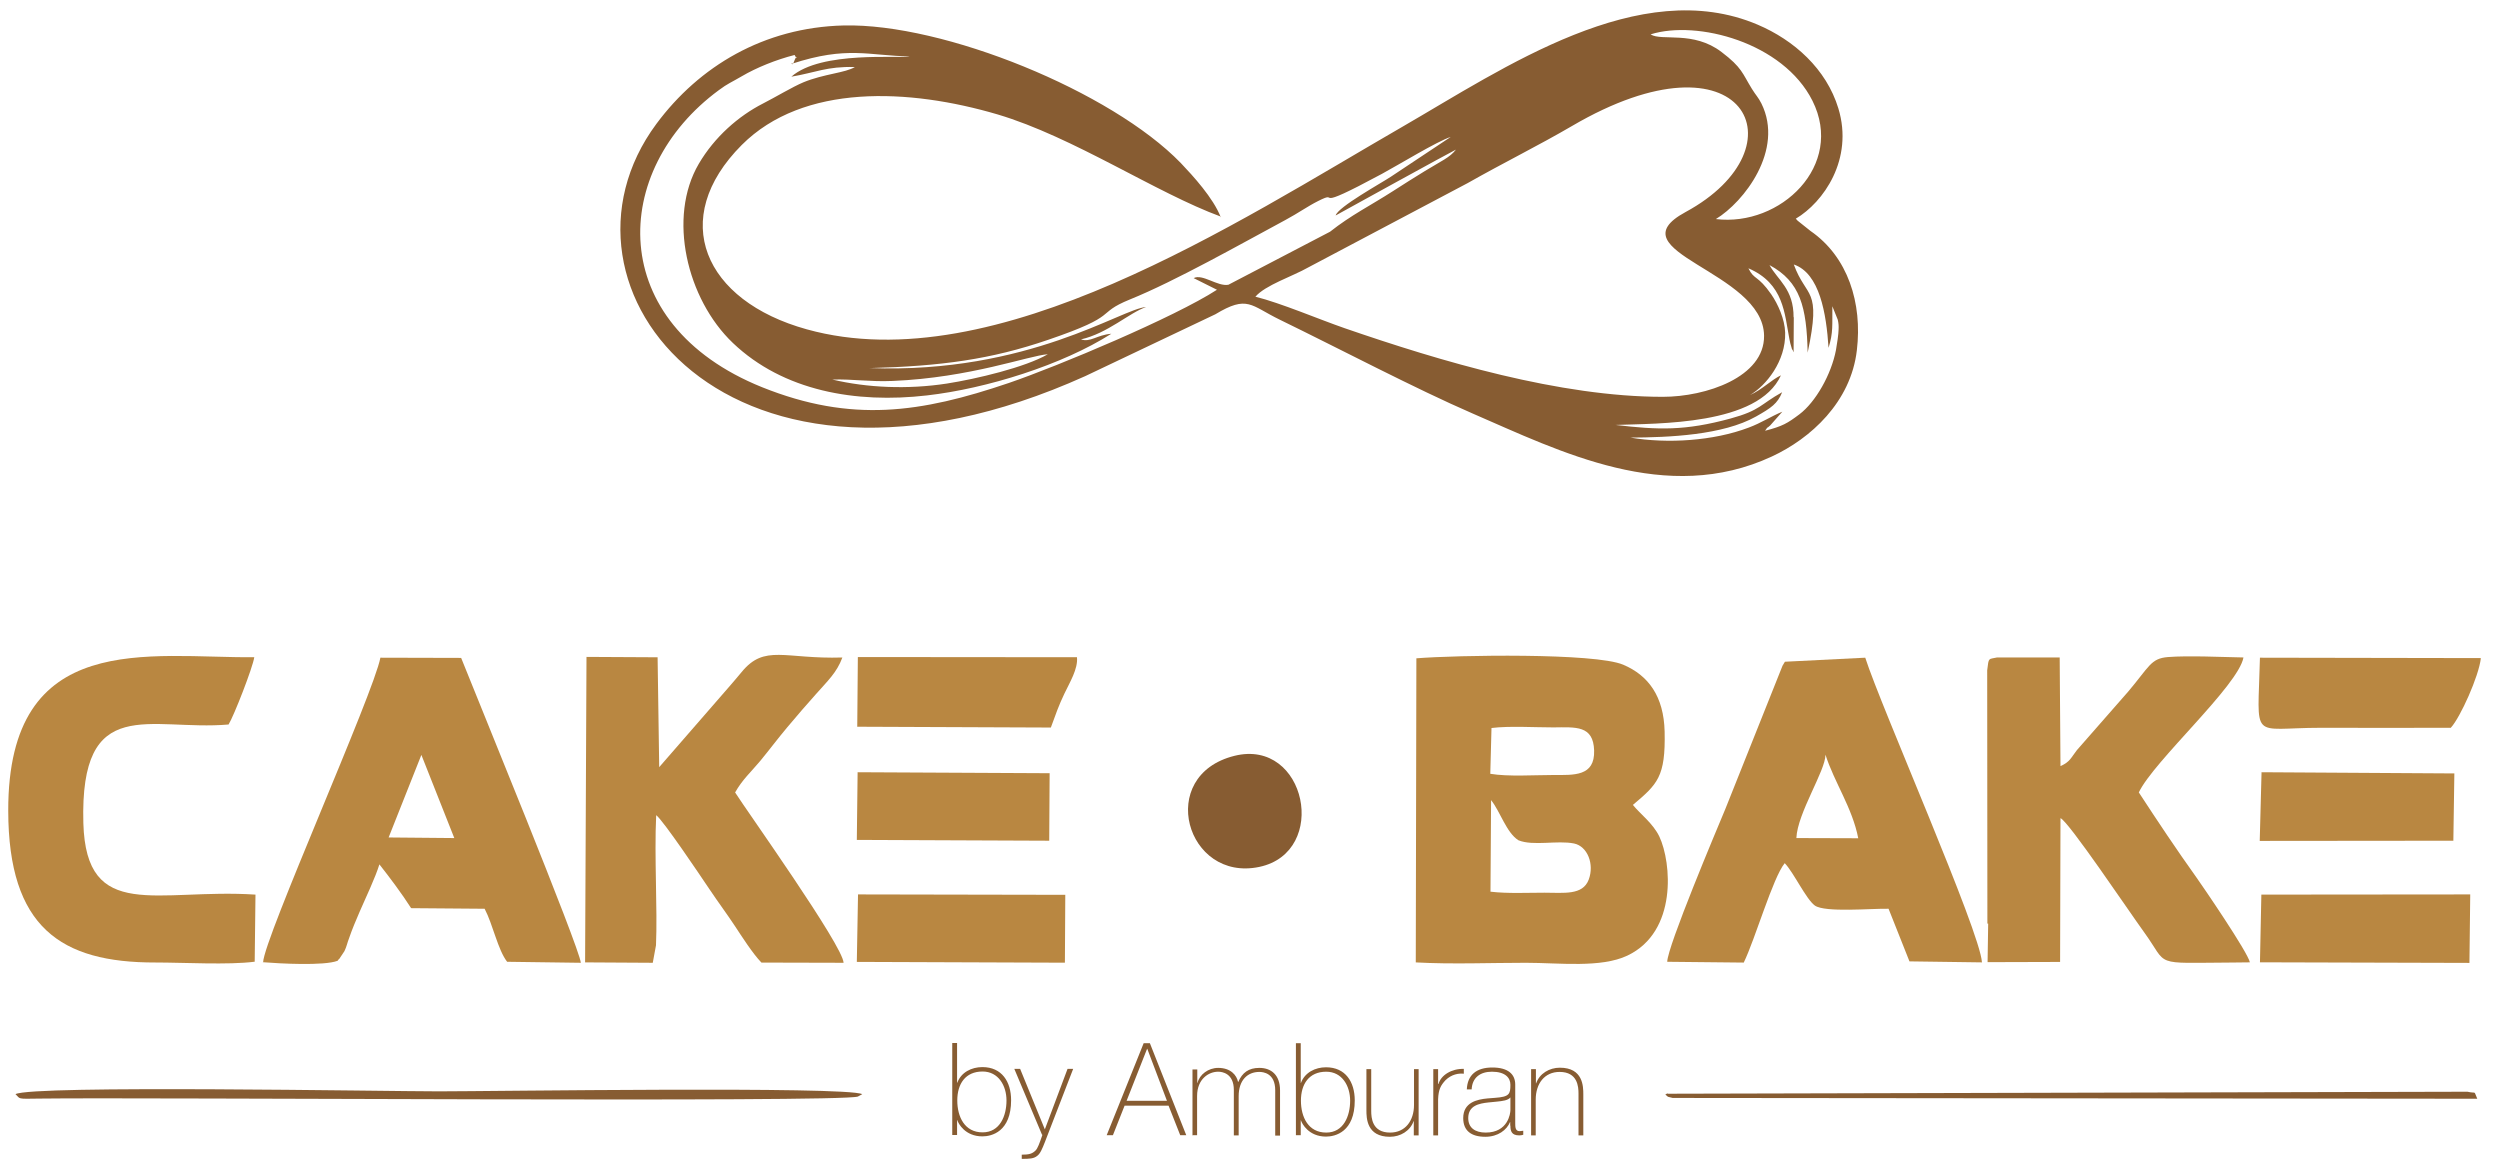 <svg width="129" height="60" viewBox="0 0 129 60" fill="none" xmlns="http://www.w3.org/2000/svg">
<path d="M49.136 58.565H49.385V57.798H49.396C49.447 57.974 49.8 58.637 50.691 58.637C51.168 58.637 52.173 58.399 52.173 56.772C52.173 55.818 51.696 55.062 50.691 55.062C50.131 55.062 49.593 55.331 49.396 55.87H49.385V53.818H49.136V58.565ZM50.701 58.43C49.769 58.43 49.396 57.622 49.396 56.782C49.396 55.932 49.81 55.29 50.701 55.29C51.52 55.29 51.935 56.026 51.935 56.782C51.935 57.57 51.603 58.43 50.701 58.43ZM53.79 58.554C53.634 59.011 53.541 59.259 53.437 59.363C53.261 59.539 53.095 59.581 52.722 59.581V59.798C53.116 59.798 53.344 59.788 53.52 59.643C53.676 59.529 53.779 59.28 53.914 58.938L55.375 55.155H55.085L53.914 58.275L52.639 55.155H52.339L53.769 58.554H53.79ZM57.117 58.575H57.427L58.029 57.052H60.298L60.899 58.575H61.21L59.334 53.829H59.013L57.106 58.575H57.117ZM58.132 56.803L59.189 54.119H59.2L60.215 56.803H58.132ZM61.521 58.575H61.77V56.554C61.77 55.673 62.371 55.3 62.858 55.3C63.065 55.3 63.666 55.383 63.666 56.243V58.586H63.915V56.565C63.915 55.736 64.371 55.311 64.983 55.311C65.18 55.311 65.801 55.373 65.801 56.254V58.596H66.05V56.264C66.05 55.466 65.594 55.103 64.983 55.103C64.423 55.103 64.102 55.352 63.894 55.829H63.884C63.812 55.476 63.501 55.103 62.858 55.103C62.35 55.103 61.894 55.445 61.791 55.881H61.78V55.186H61.532V58.606L61.521 58.575ZM66.869 58.575H67.118V57.808H67.128C67.18 57.984 67.532 58.648 68.423 58.648C68.9 58.648 69.905 58.409 69.905 56.782C69.905 55.829 69.429 55.072 68.423 55.072C67.864 55.072 67.325 55.342 67.128 55.881H67.118V53.829H66.869V58.575ZM68.434 58.441C67.501 58.441 67.128 57.632 67.128 56.793C67.128 55.943 67.542 55.3 68.434 55.3C69.252 55.3 69.667 56.036 69.667 56.793C69.667 57.58 69.335 58.441 68.434 58.441ZM73.211 55.166H72.963V57.01C72.963 57.839 72.507 58.441 71.729 58.441C70.797 58.441 70.755 57.673 70.755 57.321V55.166H70.507V57.28C70.507 57.694 70.517 58.658 71.719 58.658C72.258 58.658 72.766 58.358 72.942 57.85H72.952V58.586H73.201V55.166H73.211ZM74.206 55.166H73.958V58.586H74.206V56.72C74.227 56.212 74.341 56.005 74.59 55.736C74.901 55.435 75.263 55.373 75.533 55.404V55.155C74.911 55.134 74.351 55.476 74.227 55.932H74.206V55.176V55.166ZM77.937 58.088C77.937 58.368 77.999 58.586 78.393 58.586C78.466 58.586 78.528 58.575 78.6 58.554V58.347C78.518 58.358 78.455 58.368 78.414 58.368C78.186 58.368 78.186 58.15 78.186 57.953V55.964C78.186 55.435 77.823 55.083 77.004 55.083C76.186 55.083 75.719 55.466 75.688 56.212H75.937C75.968 55.601 76.383 55.3 76.984 55.3C77.668 55.3 77.937 55.611 77.937 55.974C77.937 56.451 77.885 56.596 77.15 56.648L76.756 56.679C76.207 56.73 75.502 56.886 75.502 57.694C75.502 58.347 75.916 58.658 76.642 58.658C77.295 58.658 77.751 58.306 77.916 57.901H77.927V58.078L77.937 58.088ZM77.937 57.28C77.937 57.456 77.813 58.441 76.662 58.441C76.113 58.441 75.761 58.192 75.761 57.694C75.761 57.052 76.31 56.938 76.808 56.886L77.233 56.844C77.533 56.813 77.813 56.782 77.937 56.627V57.269V57.28ZM78.994 58.586H79.243V56.741C79.243 55.912 79.699 55.311 80.476 55.311C81.409 55.311 81.451 56.078 81.451 56.43V58.586H81.699V56.471C81.699 56.057 81.689 55.093 80.487 55.093C79.948 55.093 79.44 55.394 79.264 55.901H79.253V55.166H79.005V58.586H78.994Z" fill="#875C32"/>
<path fill-rule="evenodd" clip-rule="evenodd" d="M42.949 19.585C44.037 19.554 44.887 19.709 46.058 19.657C50.068 19.492 53.105 18.341 54.069 18.279C52.908 18.953 50.379 19.554 48.856 19.792C46.835 20.103 44.752 20.01 42.949 19.585ZM92.549 16.383C92.56 14.901 91.72 14.445 91.306 13.678C92.902 14.538 93.223 15.844 93.275 18.196C94 14.787 93.213 15.44 92.56 13.647C93.897 14.103 94.239 16.186 94.353 17.948C94.601 17.149 94.539 16.766 94.549 15.802L94.829 16.497C94.871 16.683 94.881 16.818 94.871 17.004C94.871 17.212 94.788 17.782 94.736 18.061C94.498 19.316 93.689 20.746 92.85 21.378C92.228 21.844 91.99 21.989 91.078 22.228C91.275 21.938 91.119 22.166 91.347 21.948L91.969 21.243C91.368 21.492 90.881 21.824 90.238 22.062C88.414 22.756 86.041 22.901 84.124 22.58C86.124 22.57 88.901 22.456 90.611 21.492C91.399 21.046 91.72 20.829 91.959 20.238C90.819 20.87 90.85 21.171 89.295 21.596C86.932 22.238 85.585 22.186 83.357 21.927C85.533 21.844 90.725 21.958 91.896 19.367C91.42 19.585 90.901 20.124 90.3 20.383C91.119 19.906 92.156 18.642 92.114 17.16C92.093 16.465 91.741 15.688 91.399 15.191C90.694 14.175 90.518 14.465 90.218 13.844C92.052 14.631 92.083 16.196 92.332 17.491C92.383 17.751 92.373 17.688 92.435 17.906C92.446 17.948 92.477 18.072 92.487 18.041C92.498 18.02 92.518 18.134 92.549 18.175L92.56 16.352L92.549 16.383ZM64.775 15.315C65.282 14.714 66.702 14.258 67.5 13.802L75.729 9.449C77.594 8.392 79.367 7.522 81.108 6.506C90.021 1.283 93.161 7.594 86.974 10.942C83.191 12.994 90.995 13.978 91.026 17.326C91.047 19.461 88.031 20.476 85.802 20.476C80.496 20.476 74.361 18.652 69.376 16.932C68.029 16.465 66.122 15.647 64.764 15.305L64.775 15.315ZM40.855 3.293C43.726 2.35 44.835 2.879 46.949 2.91C46.441 3.034 42.379 2.599 40.834 3.957C42.068 3.749 42.669 3.418 44.109 3.459C43.633 3.76 42.513 3.811 41.456 4.247C40.907 4.475 39.995 5.024 39.383 5.335C38.098 5.988 36.865 7.076 36.057 8.454C34.44 11.211 35.435 15.429 37.819 17.699C40.42 20.176 44.161 20.829 47.83 20.404C50.918 20.051 54.825 18.828 57.344 17.222C56.598 17.284 56.266 17.678 55.779 17.512C57.157 17.201 58.276 16.134 59.137 15.844C57.914 15.906 53.074 19.295 44.876 18.994C48.566 18.891 51.126 18.549 54.09 17.533C57.883 16.238 56.453 16.206 58.308 15.45C60.639 14.507 64.028 12.589 66.319 11.356C67.013 10.983 67.459 10.652 68.018 10.372C69.262 9.739 67.438 11.056 71.304 8.973C72.133 8.527 74.185 7.273 74.858 7.066L71.77 9.118C71.273 9.449 69.034 10.683 68.92 11.118C68.93 11.107 75.055 7.739 75.128 7.719C74.807 8.133 74.382 8.299 73.522 8.827C72.931 9.19 72.485 9.47 71.874 9.864C70.713 10.61 69.718 11.097 68.63 11.957L63.386 14.693C62.826 14.797 62.049 14.113 61.593 14.351L62.795 14.952C60.598 16.372 54.629 18.88 52.058 19.761C47.509 21.305 43.944 21.834 39.321 19.979C31.206 16.704 31.486 8.776 37.093 4.651C37.549 4.309 37.746 4.247 38.275 3.936C39.031 3.49 40.057 3.076 41 2.837C41.197 3.231 41.135 2.692 40.98 3.159C40.845 3.542 40.855 3.065 40.845 3.314L40.855 3.293ZM85.181 1.77C87.564 1.024 92.01 2.184 93.523 5.2C95.192 8.537 91.876 11.709 88.538 11.304C89.99 10.424 92.073 7.739 90.891 5.345C90.725 5.014 90.611 4.931 90.394 4.578C89.907 3.791 89.896 3.49 88.829 2.682C87.378 1.573 85.751 2.133 85.181 1.78V1.77ZM62.992 11.211C62.608 10.216 61.551 9.066 60.93 8.413C57.354 4.723 48.7 1.189 43.529 1.314C39.414 1.417 36.077 3.418 33.87 6.392C27.621 14.818 37.663 27.669 55.996 19.409L62.712 16.217C64.381 15.211 64.526 15.761 66.039 16.497C69.086 17.979 73.045 20.062 75.988 21.337C80.507 23.295 85.989 26.083 91.43 23.554C93.42 22.632 95.503 20.756 95.814 18.072C96.104 15.647 95.358 13.253 93.42 11.916L92.757 11.387C92.736 11.367 92.694 11.325 92.663 11.284C94.083 10.444 95.658 8.226 94.86 5.594C94.239 3.552 92.57 2.07 90.694 1.272C84.6 -1.319 77.594 3.521 72.371 6.537C63.821 11.47 51.364 19.699 41.632 16.994C36.316 15.522 34.471 11.294 38.275 7.48C41.456 4.299 46.907 4.558 51.478 5.905C55.385 7.066 59.665 9.957 63.002 11.18L62.992 11.211Z" fill="#875C32"/>
<path fill-rule="evenodd" clip-rule="evenodd" d="M76.94 41.286C77.407 41.866 77.728 42.965 78.35 43.358C79.117 43.669 80.35 43.348 81.221 43.524C81.915 43.669 82.278 44.592 81.977 45.39C81.666 46.208 80.702 46.063 79.687 46.063C78.796 46.063 77.811 46.115 76.909 46.011L76.94 41.275V41.286ZM76.961 37.565C77.894 37.451 79.179 37.534 80.153 37.534C81.314 37.524 82.216 37.42 82.257 38.726C82.298 40.073 81.21 39.99 80.153 39.99C79.2 39.99 77.821 40.084 76.899 39.928L76.961 37.575V37.565ZM73.054 49.66C74.909 49.763 76.909 49.68 78.733 49.68C80.454 49.68 82.599 49.96 83.977 49.307C86.568 48.074 86.247 44.498 85.625 43.172C85.293 42.477 84.641 42.011 84.257 41.534C85.532 40.456 85.946 40.084 85.895 37.752C85.853 35.928 85.055 34.85 83.76 34.3C82.298 33.679 75.147 33.803 73.085 33.969L73.054 49.649V49.66Z" fill="#B98741"/>
<path fill-rule="evenodd" clip-rule="evenodd" d="M102.59 47.657L102.559 49.647L106.301 49.636L106.321 42.216C106.746 42.392 109.845 47.014 110.643 48.113C111.928 49.885 110.995 49.688 115.193 49.667L116.094 49.657C115.991 49.139 113.638 45.698 113.327 45.263C112.291 43.812 111.4 42.475 110.363 40.889C111.13 39.273 115.504 35.376 115.763 33.925C114.654 33.904 112.923 33.821 111.866 33.904C110.975 33.977 110.912 34.391 109.814 35.687L107.171 38.703C106.86 39.096 106.829 39.304 106.321 39.532L106.28 33.925H103.046C102.601 34.029 102.621 33.894 102.539 34.588L102.549 47.657H102.59Z" fill="#B98741"/>
<path fill-rule="evenodd" clip-rule="evenodd" d="M21.743 38.953L23.442 43.244L20.053 43.213L21.743 38.953ZM13.545 49.649C14.436 49.721 16.727 49.846 17.421 49.576C17.452 49.545 17.494 49.462 17.504 49.483L17.773 49.079C17.898 48.82 17.908 48.675 18.022 48.384C18.167 47.959 18.364 47.493 18.561 47.037C18.893 46.27 19.359 45.306 19.577 44.602C20.116 45.285 20.737 46.115 21.214 46.861L25.007 46.892C25.432 47.7 25.691 49.017 26.168 49.628L29.971 49.68C29.909 48.903 24.51 35.751 23.795 33.948L19.628 33.937C19.297 35.74 13.607 48.447 13.576 49.659L13.545 49.649Z" fill="#B98741"/>
<path fill-rule="evenodd" clip-rule="evenodd" d="M30.201 49.659L33.683 49.68L33.849 48.778C33.932 46.902 33.756 44.228 33.859 42.062C34.222 42.332 36.129 45.171 36.575 45.835C37.103 46.622 37.476 47.109 37.922 47.783C38.243 48.27 38.844 49.213 39.29 49.669L43.529 49.68C43.498 48.799 38.544 41.855 37.932 40.891C38.295 40.238 38.761 39.824 39.228 39.264C39.715 38.673 40.098 38.155 40.627 37.523C41.187 36.86 41.622 36.352 42.088 35.834C42.7 35.139 43.176 34.714 43.467 33.927C40.482 34.02 39.456 33.222 38.264 34.683C38.005 35.005 37.932 35.067 37.684 35.367L34.015 39.585L33.932 33.916L30.263 33.896L30.191 49.659H30.201Z" fill="#B98741"/>
<path fill-rule="evenodd" clip-rule="evenodd" d="M92.693 43.244C92.745 41.959 94.195 39.772 94.195 38.943C94.641 40.352 95.584 41.689 95.885 43.254L92.693 43.244ZM86.029 49.628L89.977 49.669C90.568 48.457 91.48 45.285 92.092 44.539C92.558 45.026 93.19 46.394 93.646 46.726C94.175 47.099 96.579 46.871 97.45 46.892L98.528 49.607L102.269 49.659C102.175 48.053 97.066 36.497 96.247 33.937L92.102 34.145C92.081 34.176 91.998 34.31 91.978 34.352L89.024 41.752C88.578 42.819 86.039 48.84 86.029 49.628Z" fill="#B98741"/>
<path fill-rule="evenodd" clip-rule="evenodd" d="M13.142 49.634L13.183 46.162C8.115 45.831 4.446 47.624 4.301 42.473C4.115 35.716 7.742 37.737 11.794 37.384C12.064 36.959 13.048 34.431 13.121 33.912C7.732 33.964 0.405 32.42 0.425 41.841C0.436 47.841 3.13 49.676 8.022 49.665C9.494 49.665 11.774 49.8 13.142 49.624V49.634Z" fill="#B98741"/>
<path fill-rule="evenodd" clip-rule="evenodd" d="M126.469 37.544C126.946 37.026 127.91 34.901 128.013 33.958L116.613 33.937C116.51 38.331 116.064 37.554 119.764 37.554C122.002 37.554 124.241 37.565 126.469 37.554V37.544Z" fill="#B98741"/>
<path fill-rule="evenodd" clip-rule="evenodd" d="M44.223 37.499L54.224 37.541C54.494 36.805 54.618 36.432 54.929 35.779C55.188 35.23 55.634 34.514 55.572 33.913L44.265 33.903L44.234 37.51L44.223 37.499Z" fill="#B98741"/>
<path fill-rule="evenodd" clip-rule="evenodd" d="M116.614 49.655L127.423 49.686L127.464 46.152L116.686 46.162L116.614 49.655Z" fill="#B98741"/>
<path fill-rule="evenodd" clip-rule="evenodd" d="M44.212 49.634L54.949 49.675L54.969 46.173L44.274 46.152L44.212 49.634Z" fill="#B98741"/>
<path fill-rule="evenodd" clip-rule="evenodd" d="M116.602 43.391L126.593 43.381L126.645 39.909L116.696 39.847L116.602 43.391Z" fill="#B98741"/>
<path fill-rule="evenodd" clip-rule="evenodd" d="M44.212 43.339L54.14 43.381L54.161 39.898L44.253 39.847L44.212 43.339Z" fill="#B98741"/>
<path fill-rule="evenodd" clip-rule="evenodd" d="M63.697 39.001C59.624 40.017 61.21 45.53 64.982 44.732C68.599 43.965 67.407 38.079 63.697 39.001Z" fill="#875C32"/>
<path fill-rule="evenodd" clip-rule="evenodd" d="M0.799 56.459C1.069 56.708 0.83 56.708 2.043 56.687C7.546 56.614 43.29 56.894 44.264 56.583L44.492 56.459C43.694 56.044 25.268 56.314 22.635 56.314C19.972 56.314 1.639 55.982 0.799 56.459Z" fill="#875C32"/>
<path fill-rule="evenodd" clip-rule="evenodd" d="M85.927 56.478C86.144 56.644 85.958 56.561 86.31 56.654L127.827 56.695C127.62 56.239 127.827 56.447 127.319 56.333L86.061 56.436C86.041 56.395 85.979 56.457 85.937 56.478H85.927Z" fill="#875C32"/>
</svg>

